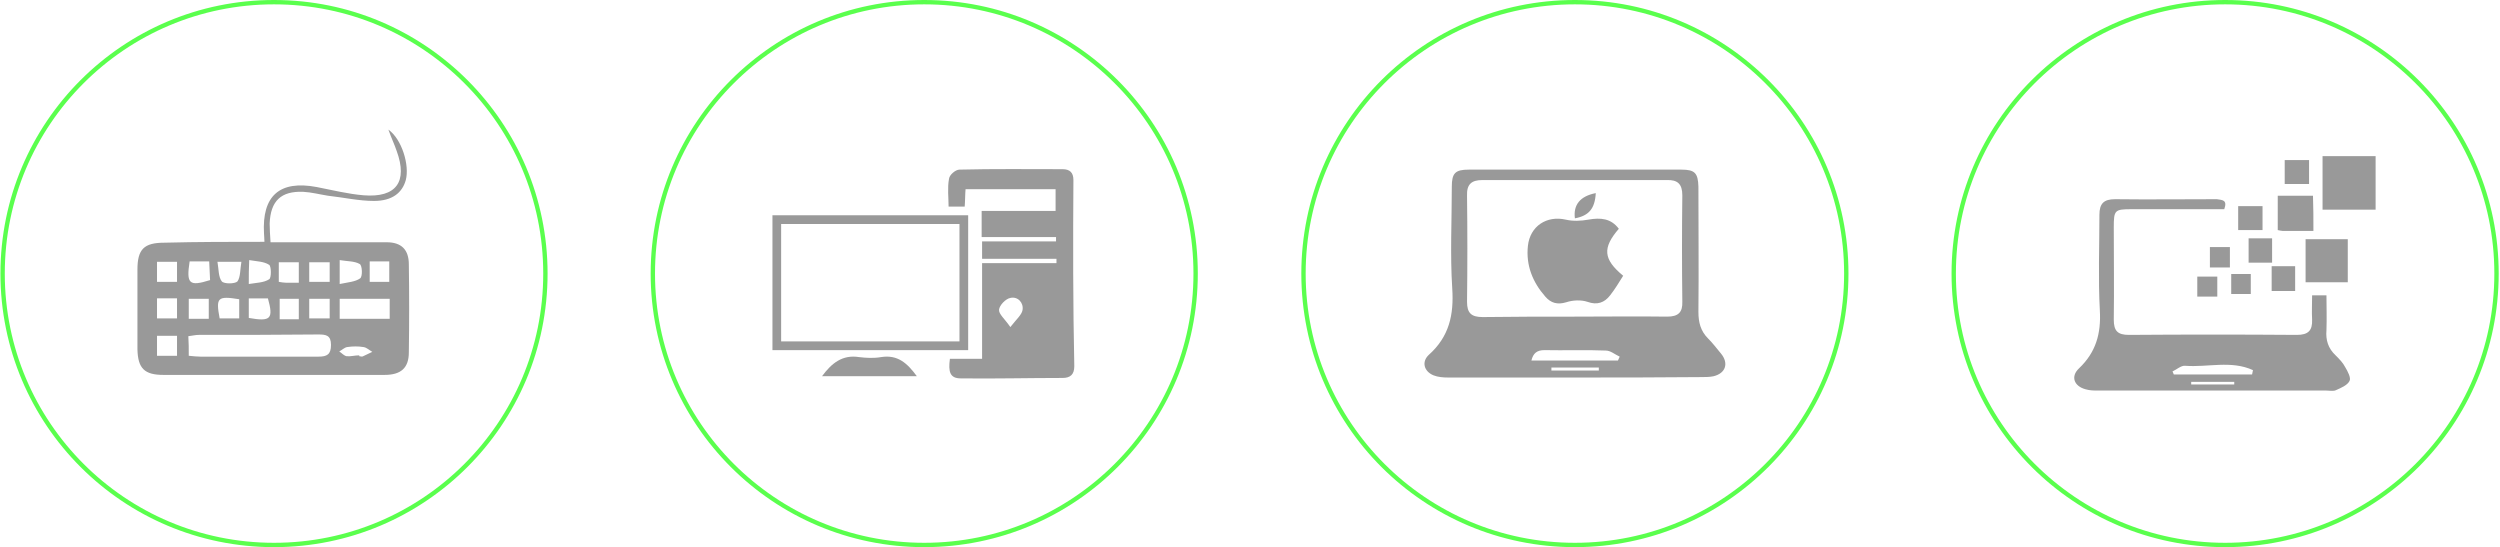 <svg xmlns="http://www.w3.org/2000/svg" x="0px" y="0px" width="574.8px" height="125.8px" viewBox="0 0 574.8 125.8"> <path fill="#999" d="M60.8,55.6c0-0.9-0.1-1.4-0.1-1.9C60.2,45,64.3,41.4,72.8,43c3.6,0.7,7.2,1.6,10.8,1.9 c7.5,0.6,10.2-3.1,7.6-10.2c-0.5-1.5-1.2-2.9-1.9-4.9c3.1,2.2,4.9,8.2,4,11.6c-0.8,2.9-3.1,4.8-7.3,4.8c-3.5,0-7-0.8-10.6-1.2 c-1.9-0.3-3.8-0.8-5.7-0.9c-5.1-0.2-7.5,2.1-7.7,7.3c0,1.3,0.1,2.6,0.2,4.3c4.1,0,8,0,12,0c4.9,0,9.8,0,14.7,0 c3.4,0,5.1,1.7,5.1,5.1c0.1,6.7,0.1,13.5,0,20.2c0,3.6-1.8,5.2-5.6,5.2c-10.1,0-20.2,0-30.3,0c-6.8,0-13.7,0-20.5,0 c-4.4,0-5.9-1.5-6-5.9c0-6.1,0-12.2,0-18.3c0-4.7,1.5-6.2,6.2-6.2C45.5,55.6,53,55.6,60.8,55.6z M43.4,81.8c1.1,0.1,1.9,0.2,2.7,0.2 c9,0,18.1,0,27.1,0c2,0,2.9-0.5,2.9-2.7c0-2.2-1.1-2.4-2.9-2.4C64,77,54.9,77,45.7,77c-0.8,0-1.5,0.2-2.4,0.3 C43.4,78.8,43.4,80.1,43.4,81.8z M78.1,68.7c0,1.7,0,3.1,0,4.6c4,0,7.7,0,11.5,0c0-1.6,0-3,0-4.6C85.8,68.7,82.1,68.7,78.1,68.7z M57.2,65.3c1.8-0.3,3.5-0.3,4.7-1.1c0.5-0.3,0.5-2.9,0-3.3c-1.2-0.8-2.9-0.8-4.6-1.1C57.2,61.8,57.2,63.2,57.2,65.3z M55.5,60.2 c-2.1,0-3.5,0-5.5,0c0.3,1.7,0.2,3.5,1,4.5c0.5,0.6,3,0.6,3.6,0C55.3,63.7,55.2,62,55.5,60.2z M57.2,73.1c5.1,0.9,5.7,0.2,4.4-4.5 c-1.4,0-2.8,0-4.4,0C57.2,70.2,57.2,71.7,57.2,73.1z M50.5,73.2c1.6,0,3,0,4.5,0c0-1.7,0-3,0-4.4C50,68,49.6,68.4,50.5,73.2z M71.1,73.2c1.8,0,3.3,0,4.7,0c0-1.7,0-3.1,0-4.5c-1.7,0-3.1,0-4.7,0C71.1,70.3,71.1,71.7,71.1,73.2z M75.8,60.3c-1.7,0-3.2,0-4.7,0 c0,1.6,0,3,0,4.5c1.6,0,3.1,0,4.7,0C75.8,63.2,75.8,61.8,75.8,60.3z M68.7,73.4c0-1.6,0-3.1,0-4.7c-1.6,0-3,0-4.4,0 c0,1.7,0,3.1,0,4.7C65.8,73.4,67.1,73.4,68.7,73.4z M43.4,73.3c1.8,0,3.1,0,4.6,0c0-1.6,0-3.1,0-4.6c-1.7,0-3.1,0-4.6,0 C43.4,70.3,43.4,71.7,43.4,73.3z M36.1,73.2c1.7,0,3.2,0,4.6,0c0-1.7,0-3.1,0-4.6c-1.6,0-3,0-4.6,0C36.1,70.2,36.1,71.6,36.1,73.2z M89.5,64.8c0-1.8,0-3.2,0-4.7c-1.6,0-3,0-4.5,0c0,1.6,0,3.1,0,4.7C86.6,64.8,88,64.8,89.5,64.8z M40.7,64.8c0-1.7,0-3.1,0-4.6 c-1.7,0-3.1,0-4.6,0c0,1.6,0,3,0,4.6C37.7,64.8,39.1,64.8,40.7,64.8z M78.1,65.3c1.9-0.4,3.6-0.5,4.7-1.3c0.6-0.4,0.5-3-0.1-3.3 c-1.2-0.7-2.9-0.6-4.6-0.9C78.1,61.8,78.1,63.1,78.1,65.3z M68.7,65c0-1.7,0-3.2,0-4.7c-1.6,0-3.1,0-4.6,0c0,1.6,0,3,0,4.5 c0.6,0.1,1.1,0.2,1.6,0.2C66.6,65,67.5,65,68.7,65z M43.6,60.1c-0.8,5.2-0.1,5.8,4.7,4.3c-0.1-1.4-0.1-2.9-0.2-4.3 C46.3,60.1,45,60.1,43.6,60.1z M40.7,81.8c0-1.7,0-3.1,0-4.6c-1.6,0-3.1,0-4.6,0c0,1.7,0,3.1,0,4.6C37.8,81.8,39.1,81.8,40.7,81.8z M82.6,81.7c0,0.1,0,0.1,0,0.2c0.3,0,0.6,0.2,0.9,0c0.7-0.3,1.4-0.7,2.1-1c-0.7-0.4-1.3-1-2-1.1c-1.2-0.2-2.5-0.2-3.8,0 c-0.6,0.1-1.2,0.7-1.8,1c0.6,0.4,1.1,1,1.7,1.1C80.6,82,81.6,81.7,82.6,81.7z"/> <circle fill="none" stroke="#5AFF4D" stroke-miterlimit="10" cx="63" cy="62.9" r="62.4"/> <g> <path fill="#999" d="M222.6,49.5c-16,0-30,0-45,0c0,11,0,21,0,31c15,0,29,0,45,0C222.6,70.5,222.6,60.5,222.6,49.5z M220.6,78.5 h-41v-27h41V78.5z"/> <path fill="#999" d="M246.8,41.4c0-1.7-0.8-2.5-2.5-2.5c-7.9,0-15.8-0.1-23.7,0.1c-0.9,0-2.3,1.2-2.4,2.1 c-0.4,2.1-0.1,4.4-0.1,6.4c1.4,0,2.5,0,3.7,0c0.1-1,0.1-3,0.2-4c7.2,0,14.7,0,20.7,0c0,2,0,3,0,5c-5,0-12,0-17,0c0,1,0,3,0,6 c5,0,11.3,0,17.1,0c0,1,0,1,0,1c-5.8,0-12,0-17,0c0,1,0,2,0,4c5,0,11.3,0,17.1,0c0,0,0,1,0,1c-5.9,0-12.1,0-17.1,0c0,8,0,14,0,22 c-3,0-5.3,0-7.4,0c-0.4,3,0,4.5,2.5,4.5c7.8,0.1,15.6-0.1,23.4-0.1c1.8,0,2.7-0.8,2.7-2.7C246.7,69.9,246.7,55.6,246.8,41.4z M235.1,71.3c-0.2,1.1-1.4,2.1-2.8,3.9c-1.3-1.9-2.7-3-2.6-4c0.1-1,1.5-2.5,2.6-2.7C234,68.1,235.4,69.6,235.1,71.3z"/> <path fill="#999" d="M202.6,82.1c-1.7,0.3-3.5,0.2-5.1,0c-3.8-0.6-6.3,1.4-8.5,4.4c7.4,0,14.4,0,21.8,0 C208.6,83.5,206.4,81.5,202.6,82.1z"/> </g> <circle fill="none" stroke="#5AFF4D" stroke-miterlimit="10" cx="212.5" cy="62.9" r="62.4"/> <g> <path fill="#999" d="M361.8,86.8c-9.6,0-19.2,0-28.8,0c-1.2,0-2.4-0.1-3.4-0.5c-2.2-0.9-2.8-3.1-1.1-4.7 c4.7-4.2,5.8-9.2,5.4-15.3c-0.5-7.8-0.1-15.6-0.1-23.4c0-3.1,0.8-3.9,3.9-3.9c16.3,0,32.6,0,48.9,0c3.1,0,3.8,0.8,3.9,3.9 c0,9.6,0.1,19.2,0,28.8c0,2.4,0.5,4.4,2.2,6.1c1.1,1.1,2,2.3,3,3.5c1.8,2.2,1.1,4.5-1.7,5.2c-0.9,0.2-2,0.2-3,0.2 C381.2,86.8,371.5,86.8,361.8,86.8z M362.1,72.8c7.1,0,14.1-0.1,21.2,0c2.6,0,3.6-1,3.5-3.5c-0.1-8.1-0.1-16.3,0-24.4 c0-2.6-1.1-3.6-3.6-3.5c-14.1,0-28.2,0-42.4,0c-2.5,0-3.6,1-3.5,3.6c0.1,8.1,0.1,16.3,0,24.4c0,2.6,1,3.5,3.6,3.5 C348,72.8,355.1,72.8,362.1,72.8z M372,82.9c0.1-0.3,0.3-0.6,0.4-0.9c-1.1-0.5-2.1-1.4-3.2-1.4c-4.7-0.2-9.4,0-14.1-0.1 c-1.7,0-2.6,0.7-3,2.4C358.8,82.9,365.4,82.9,372,82.9z M367.6,85.2c0-0.2,0-0.4,0-0.7c-3.6,0-7.3,0-10.9,0c0,0.2,0,0.4,0,0.7 C360.3,85.2,363.9,85.2,367.6,85.2z"/> <path fill="#999" d="M373.2,63.4c-1,1.6-1.9,3.1-3,4.5c-1.3,1.7-3,2.3-5.2,1.5c-1.5-0.5-3.4-0.4-4.9,0.1c-2,0.6-3.5,0.2-4.8-1.3 c-2.9-3.3-4.5-7.2-4-11.7c0.5-4.5,4.3-7,8.7-6c1.7,0.4,3.5,0.3,5.2,0c2.8-0.5,5.2-0.3,7,2.1C368.4,57,368.6,59.6,373.2,63.4z"/> <path fill="#999" d="M366.9,44.4c-0.2,3.6-1.6,5.2-4.8,5.8C361.7,47.1,363.3,45.1,366.9,44.4z"/> </g> <circle fill="none" stroke="#5AFF4D" stroke-miterlimit="10" cx="362.1" cy="62.9" r="62.4"/> <g> <path fill="#999" d="M511.4,48.1c-7.2,0-14.2,0-21.3,0c-3.9,0-4.1,0.2-4.1,4.2c0,7.1,0.1,14.1,0,21.2c0,2.6,0.9,3.5,3.5,3.5 c12.9-0.1,25.7-0.1,38.6,0c2.6,0,3.6-1,3.5-3.5c-0.1-1.8,0-3.6,0-5.6c1.1,0,2,0,3.3,0c0,2.6,0.1,5.3,0,8c-0.2,2.3,0.4,4.2,2.1,5.8 c0.8,0.8,1.7,1.7,2.2,2.7c0.6,1,1.4,2.5,1,3.2c-0.5,1-2,1.6-3.1,2.1c-0.6,0.3-1.4,0.1-2.2,0.1c-17.5,0-35,0-52.4,0c-1,0-2,0-3-0.3 c-2.6-0.7-3.5-2.9-1.5-4.8c3.9-3.7,5.1-8,4.8-13.3c-0.4-7.3-0.1-14.7-0.1-22c0-2.6,1-3.6,3.6-3.6c7.8,0.1,15.6,0,23.4,0 C510.9,46,512.2,45.9,511.4,48.1z M517.8,86.1c0.1-0.3,0.1-0.7,0.2-1c-5-2.3-10.4-0.6-15.6-1c-0.9-0.1-2,0.9-2.9,1.3 c0.1,0.2,0.2,0.4,0.3,0.7C505.7,86.1,511.8,86.1,517.8,86.1z M513.7,88.4c0-0.2,0-0.4,0-0.6c-3.3,0-6.6,0-9.9,0c0,0.2,0,0.4,0,0.6 C507.1,88.4,510.4,88.4,513.7,88.4z"/> <path fill="#999" d="M546.2,48.2c-4.1,0-8,0-12.2,0c0-4,0-8,0-12.3c4,0,8,0,12.2,0C546.2,40,546.2,44,546.2,48.2z"/> <path fill="#999" d="M539.8,64.9c-3.3,0-6.4,0-9.7,0c0-3.3,0-6.5,0-9.9c3.2,0,6.3,0,9.7,0C539.8,58.3,539.8,61.4,539.8,64.9z"/> <path fill="#999" d="M531.9,53.1c-2.6,0-4.8,0-7,0c-0.3,0-0.7-0.1-1.2-0.2c0-2.6,0-5.2,0-7.9c2.7,0,5.3,0,8.1,0 C531.9,47.6,531.9,50.3,531.9,53.1z"/> <path fill="#999" d="M525.3,42.3c0-1.8,0-3.6,0-5.5c1.8,0,3.6,0,5.6,0c0,1.8,0,3.5,0,5.5C529.1,42.3,527.4,42.3,525.3,42.3z"/> <path fill="#999" d="M520.2,47.4c0,1.9,0,3.6,0,5.5c-1.9,0-3.6,0-5.6,0c0-1.8,0-3.5,0-5.5C516.4,47.4,518.2,47.4,520.2,47.4z"/> <path fill="#999" d="M522.3,66.9c0-1.9,0-3.7,0-5.7c1.9,0,3.5,0,5.4,0c0,1.8,0,3.7,0,5.7C526,66.9,524.3,66.9,522.3,66.9z"/> <path fill="#999" d="M522.4,60.4c-1.8,0-3.5,0-5.4,0c0-1.9,0-3.6,0-5.6c1.7,0,3.4,0,5.4,0C522.4,56.7,522.4,58.5,522.4,60.4z"/> <path fill="#999" d="M512.7,61.5c-1.6,0-3,0-4.6,0c0-1.6,0-3.1,0-4.7c1.5,0,2.9,0,4.6,0C512.7,58.3,512.7,59.8,512.7,61.5z"/> <path fill="#999" d="M513,63c1.5,0,2.9,0,4.5,0c0,1.5,0,2.9,0,4.6c-1.4,0-2.9,0-4.5,0C513,66.1,513,64.6,513,63z"/> <path fill="#999" d="M509.8,63.6c0,1.6,0,3,0,4.6c-1.5,0-3,0-4.6,0c0-1.5,0-2.9,0-4.6C506.6,63.6,508,63.6,509.8,63.6z"/> </g> <circle fill="none" stroke="#5AFF4D" stroke-miterlimit="10" cx="511.6" cy="62.9" r="62.4"/> </svg> 